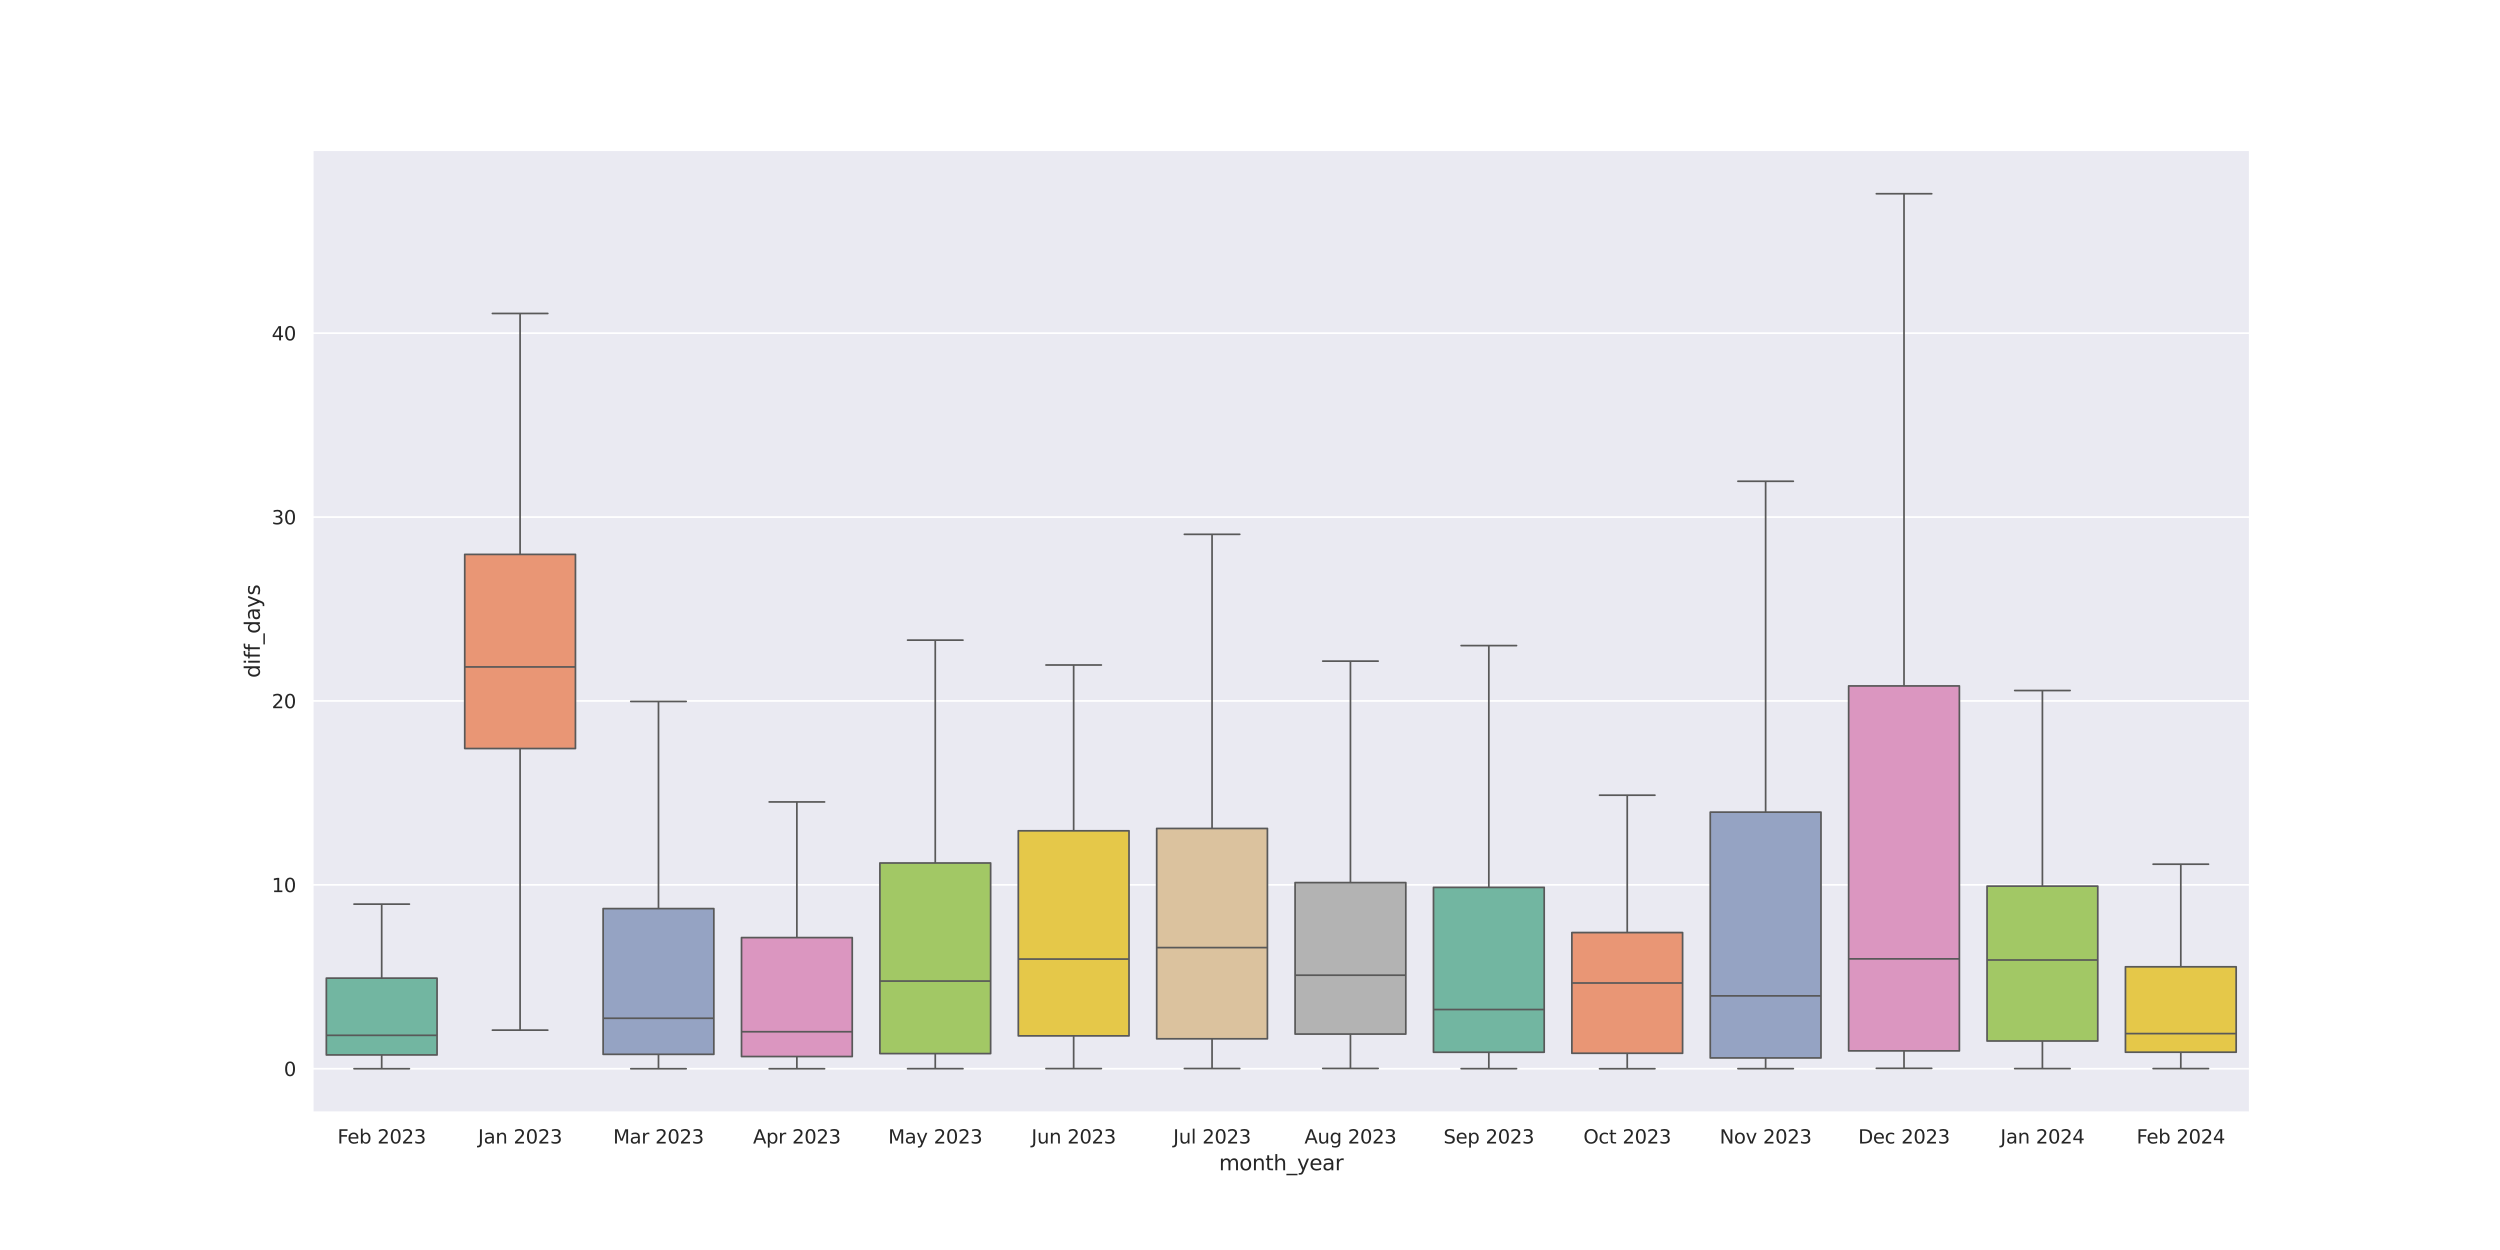 <?xml version="1.0" encoding="utf-8" standalone="no"?>
<!DOCTYPE svg PUBLIC "-//W3C//DTD SVG 1.1//EN"
  "http://www.w3.org/Graphics/SVG/1.1/DTD/svg11.dtd">
<svg xmlns:xlink="http://www.w3.org/1999/xlink" width="1440pt" height="720pt" viewBox="0 0 1440 720" xmlns="http://www.w3.org/2000/svg" version="1.1">
 <defs>
  <style type="text/css">*{stroke-linejoin: round; stroke-linecap: butt}</style>
 </defs>
 <g id="figure_1">
  <g id="patch_1">
   <path d="M 0 720 
L 1440 720 
L 1440 0 
L 0 0 
z
" style="fill: #ffffff"/>
  </g>
  <g id="axes_1">
   <g id="patch_2">
    <path d="M 180 640.8 
L 1296 640.8 
L 1296 86.4 
L 180 86.4 
z
" style="fill: #eaeaf2"/>
   </g>
   <g id="matplotlib.axis_1">
    <g id="xtick_1">
     <g id="text_1">
      <!-- Feb 2023 -->
      <g style="fill: #262626" transform="translate(194.375 658.658) scale(0.11 -0.11)">
       <defs>
        <path id="DejaVuSans-46" d="M 628 4666 
L 3309 4666 
L 3309 4134 
L 1259 4134 
L 1259 2759 
L 3109 2759 
L 3109 2228 
L 1259 2228 
L 1259 0 
L 628 0 
L 628 4666 
z
" transform="scale(0.016)"/>
        <path id="DejaVuSans-65" d="M 3597 1894 
L 3597 1613 
L 953 1613 
Q 991 1019 1311 708 
Q 1631 397 2203 397 
Q 2534 397 2845 478 
Q 3156 559 3463 722 
L 3463 178 
Q 3153 47 2828 -22 
Q 2503 -91 2169 -91 
Q 1331 -91 842 396 
Q 353 884 353 1716 
Q 353 2575 817 3079 
Q 1281 3584 2069 3584 
Q 2775 3584 3186 3129 
Q 3597 2675 3597 1894 
z
M 3022 2063 
Q 3016 2534 2758 2815 
Q 2500 3097 2075 3097 
Q 1594 3097 1305 2825 
Q 1016 2553 972 2059 
L 3022 2063 
z
" transform="scale(0.016)"/>
        <path id="DejaVuSans-62" d="M 3116 1747 
Q 3116 2381 2855 2742 
Q 2594 3103 2138 3103 
Q 1681 3103 1420 2742 
Q 1159 2381 1159 1747 
Q 1159 1113 1420 752 
Q 1681 391 2138 391 
Q 2594 391 2855 752 
Q 3116 1113 3116 1747 
z
M 1159 2969 
Q 1341 3281 1617 3432 
Q 1894 3584 2278 3584 
Q 2916 3584 3314 3078 
Q 3713 2572 3713 1747 
Q 3713 922 3314 415 
Q 2916 -91 2278 -91 
Q 1894 -91 1617 61 
Q 1341 213 1159 525 
L 1159 0 
L 581 0 
L 581 4863 
L 1159 4863 
L 1159 2969 
z
" transform="scale(0.016)"/>
        <path id="DejaVuSans-20" transform="scale(0.016)"/>
        <path id="DejaVuSans-32" d="M 1228 531 
L 3431 531 
L 3431 0 
L 469 0 
L 469 531 
Q 828 903 1448 1529 
Q 2069 2156 2228 2338 
Q 2531 2678 2651 2914 
Q 2772 3150 2772 3378 
Q 2772 3750 2511 3984 
Q 2250 4219 1831 4219 
Q 1534 4219 1204 4116 
Q 875 4013 500 3803 
L 500 4441 
Q 881 4594 1212 4672 
Q 1544 4750 1819 4750 
Q 2544 4750 2975 4387 
Q 3406 4025 3406 3419 
Q 3406 3131 3298 2873 
Q 3191 2616 2906 2266 
Q 2828 2175 2409 1742 
Q 1991 1309 1228 531 
z
" transform="scale(0.016)"/>
        <path id="DejaVuSans-30" d="M 2034 4250 
Q 1547 4250 1301 3770 
Q 1056 3291 1056 2328 
Q 1056 1369 1301 889 
Q 1547 409 2034 409 
Q 2525 409 2770 889 
Q 3016 1369 3016 2328 
Q 3016 3291 2770 3770 
Q 2525 4250 2034 4250 
z
M 2034 4750 
Q 2819 4750 3233 4129 
Q 3647 3509 3647 2328 
Q 3647 1150 3233 529 
Q 2819 -91 2034 -91 
Q 1250 -91 836 529 
Q 422 1150 422 2328 
Q 422 3509 836 4129 
Q 1250 4750 2034 4750 
z
" transform="scale(0.016)"/>
        <path id="DejaVuSans-33" d="M 2597 2516 
Q 3050 2419 3304 2112 
Q 3559 1806 3559 1356 
Q 3559 666 3084 287 
Q 2609 -91 1734 -91 
Q 1441 -91 1130 -33 
Q 819 25 488 141 
L 488 750 
Q 750 597 1062 519 
Q 1375 441 1716 441 
Q 2309 441 2620 675 
Q 2931 909 2931 1356 
Q 2931 1769 2642 2001 
Q 2353 2234 1838 2234 
L 1294 2234 
L 1294 2753 
L 1863 2753 
Q 2328 2753 2575 2939 
Q 2822 3125 2822 3475 
Q 2822 3834 2567 4026 
Q 2313 4219 1838 4219 
Q 1578 4219 1281 4162 
Q 984 4106 628 3988 
L 628 4550 
Q 988 4650 1302 4700 
Q 1616 4750 1894 4750 
Q 2613 4750 3031 4423 
Q 3450 4097 3450 3541 
Q 3450 3153 3228 2886 
Q 3006 2619 2597 2516 
z
" transform="scale(0.016)"/>
       </defs>
       <use xlink:href="#DejaVuSans-46"/>
       <use xlink:href="#DejaVuSans-65" x="52.02"/>
       <use xlink:href="#DejaVuSans-62" x="113.543"/>
       <use xlink:href="#DejaVuSans-20" x="177.02"/>
       <use xlink:href="#DejaVuSans-32" x="208.807"/>
       <use xlink:href="#DejaVuSans-30" x="272.43"/>
       <use xlink:href="#DejaVuSans-32" x="336.053"/>
       <use xlink:href="#DejaVuSans-33" x="399.676"/>
      </g>
     </g>
    </g>
    <g id="xtick_2">
     <g id="text_2">
      <!-- Jan 2023 -->
      <g style="fill: #262626" transform="translate(275.347 658.658) scale(0.11 -0.11)">
       <defs>
        <path id="DejaVuSans-4a" d="M 628 4666 
L 1259 4666 
L 1259 325 
Q 1259 -519 939 -900 
Q 619 -1281 -91 -1281 
L -331 -1281 
L -331 -750 
L -134 -750 
Q 284 -750 456 -515 
Q 628 -281 628 325 
L 628 4666 
z
" transform="scale(0.016)"/>
        <path id="DejaVuSans-61" d="M 2194 1759 
Q 1497 1759 1228 1600 
Q 959 1441 959 1056 
Q 959 750 1161 570 
Q 1363 391 1709 391 
Q 2188 391 2477 730 
Q 2766 1069 2766 1631 
L 2766 1759 
L 2194 1759 
z
M 3341 1997 
L 3341 0 
L 2766 0 
L 2766 531 
Q 2569 213 2275 61 
Q 1981 -91 1556 -91 
Q 1019 -91 701 211 
Q 384 513 384 1019 
Q 384 1609 779 1909 
Q 1175 2209 1959 2209 
L 2766 2209 
L 2766 2266 
Q 2766 2663 2505 2880 
Q 2244 3097 1772 3097 
Q 1472 3097 1187 3025 
Q 903 2953 641 2809 
L 641 3341 
Q 956 3463 1253 3523 
Q 1550 3584 1831 3584 
Q 2591 3584 2966 3190 
Q 3341 2797 3341 1997 
z
" transform="scale(0.016)"/>
        <path id="DejaVuSans-6e" d="M 3513 2113 
L 3513 0 
L 2938 0 
L 2938 2094 
Q 2938 2591 2744 2837 
Q 2550 3084 2163 3084 
Q 1697 3084 1428 2787 
Q 1159 2491 1159 1978 
L 1159 0 
L 581 0 
L 581 3500 
L 1159 3500 
L 1159 2956 
Q 1366 3272 1645 3428 
Q 1925 3584 2291 3584 
Q 2894 3584 3203 3211 
Q 3513 2838 3513 2113 
z
" transform="scale(0.016)"/>
       </defs>
       <use xlink:href="#DejaVuSans-4a"/>
       <use xlink:href="#DejaVuSans-61" x="29.492"/>
       <use xlink:href="#DejaVuSans-6e" x="90.771"/>
       <use xlink:href="#DejaVuSans-20" x="154.15"/>
       <use xlink:href="#DejaVuSans-32" x="185.938"/>
       <use xlink:href="#DejaVuSans-30" x="249.561"/>
       <use xlink:href="#DejaVuSans-32" x="313.184"/>
       <use xlink:href="#DejaVuSans-33" x="376.807"/>
      </g>
     </g>
    </g>
    <g id="xtick_3">
     <g id="text_3">
      <!-- Mar 2023 -->
      <g style="fill: #262626" transform="translate(353.163 658.658) scale(0.11 -0.11)">
       <defs>
        <path id="DejaVuSans-4d" d="M 628 4666 
L 1569 4666 
L 2759 1491 
L 3956 4666 
L 4897 4666 
L 4897 0 
L 4281 0 
L 4281 4097 
L 3078 897 
L 2444 897 
L 1241 4097 
L 1241 0 
L 628 0 
L 628 4666 
z
" transform="scale(0.016)"/>
        <path id="DejaVuSans-72" d="M 2631 2963 
Q 2534 3019 2420 3045 
Q 2306 3072 2169 3072 
Q 1681 3072 1420 2755 
Q 1159 2438 1159 1844 
L 1159 0 
L 581 0 
L 581 3500 
L 1159 3500 
L 1159 2956 
Q 1341 3275 1631 3429 
Q 1922 3584 2338 3584 
Q 2397 3584 2469 3576 
Q 2541 3569 2628 3553 
L 2631 2963 
z
" transform="scale(0.016)"/>
       </defs>
       <use xlink:href="#DejaVuSans-4d"/>
       <use xlink:href="#DejaVuSans-61" x="86.279"/>
       <use xlink:href="#DejaVuSans-72" x="147.559"/>
       <use xlink:href="#DejaVuSans-20" x="188.672"/>
       <use xlink:href="#DejaVuSans-32" x="220.459"/>
       <use xlink:href="#DejaVuSans-30" x="284.082"/>
       <use xlink:href="#DejaVuSans-32" x="347.705"/>
       <use xlink:href="#DejaVuSans-33" x="411.328"/>
      </g>
     </g>
    </g>
    <g id="xtick_4">
     <g id="text_4">
      <!-- Apr 2023 -->
      <g style="fill: #262626" transform="translate(433.74 658.658) scale(0.11 -0.11)">
       <defs>
        <path id="DejaVuSans-41" d="M 2188 4044 
L 1331 1722 
L 3047 1722 
L 2188 4044 
z
M 1831 4666 
L 2547 4666 
L 4325 0 
L 3669 0 
L 3244 1197 
L 1141 1197 
L 716 0 
L 50 0 
L 1831 4666 
z
" transform="scale(0.016)"/>
        <path id="DejaVuSans-70" d="M 1159 525 
L 1159 -1331 
L 581 -1331 
L 581 3500 
L 1159 3500 
L 1159 2969 
Q 1341 3281 1617 3432 
Q 1894 3584 2278 3584 
Q 2916 3584 3314 3078 
Q 3713 2572 3713 1747 
Q 3713 922 3314 415 
Q 2916 -91 2278 -91 
Q 1894 -91 1617 61 
Q 1341 213 1159 525 
z
M 3116 1747 
Q 3116 2381 2855 2742 
Q 2594 3103 2138 3103 
Q 1681 3103 1420 2742 
Q 1159 2381 1159 1747 
Q 1159 1113 1420 752 
Q 1681 391 2138 391 
Q 2594 391 2855 752 
Q 3116 1113 3116 1747 
z
" transform="scale(0.016)"/>
       </defs>
       <use xlink:href="#DejaVuSans-41"/>
       <use xlink:href="#DejaVuSans-70" x="68.408"/>
       <use xlink:href="#DejaVuSans-72" x="131.885"/>
       <use xlink:href="#DejaVuSans-20" x="172.998"/>
       <use xlink:href="#DejaVuSans-32" x="204.785"/>
       <use xlink:href="#DejaVuSans-30" x="268.408"/>
       <use xlink:href="#DejaVuSans-32" x="332.031"/>
       <use xlink:href="#DejaVuSans-33" x="395.654"/>
      </g>
     </g>
    </g>
    <g id="xtick_5">
     <g id="text_5">
      <!-- May 2023 -->
      <g style="fill: #262626" transform="translate(511.598 658.658) scale(0.11 -0.11)">
       <defs>
        <path id="DejaVuSans-79" d="M 2059 -325 
Q 1816 -950 1584 -1140 
Q 1353 -1331 966 -1331 
L 506 -1331 
L 506 -850 
L 844 -850 
Q 1081 -850 1212 -737 
Q 1344 -625 1503 -206 
L 1606 56 
L 191 3500 
L 800 3500 
L 1894 763 
L 2988 3500 
L 3597 3500 
L 2059 -325 
z
" transform="scale(0.016)"/>
       </defs>
       <use xlink:href="#DejaVuSans-4d"/>
       <use xlink:href="#DejaVuSans-61" x="86.279"/>
       <use xlink:href="#DejaVuSans-79" x="147.559"/>
       <use xlink:href="#DejaVuSans-20" x="206.738"/>
       <use xlink:href="#DejaVuSans-32" x="238.525"/>
       <use xlink:href="#DejaVuSans-30" x="302.148"/>
       <use xlink:href="#DejaVuSans-32" x="365.771"/>
       <use xlink:href="#DejaVuSans-33" x="429.395"/>
      </g>
     </g>
    </g>
    <g id="xtick_6">
     <g id="text_6">
      <!-- Jun 2023 -->
      <g style="fill: #262626" transform="translate(594.089 658.658) scale(0.11 -0.11)">
       <defs>
        <path id="DejaVuSans-75" d="M 544 1381 
L 544 3500 
L 1119 3500 
L 1119 1403 
Q 1119 906 1312 657 
Q 1506 409 1894 409 
Q 2359 409 2629 706 
Q 2900 1003 2900 1516 
L 2900 3500 
L 3475 3500 
L 3475 0 
L 2900 0 
L 2900 538 
Q 2691 219 2414 64 
Q 2138 -91 1772 -91 
Q 1169 -91 856 284 
Q 544 659 544 1381 
z
M 1991 3584 
L 1991 3584 
z
" transform="scale(0.016)"/>
       </defs>
       <use xlink:href="#DejaVuSans-4a"/>
       <use xlink:href="#DejaVuSans-75" x="29.492"/>
       <use xlink:href="#DejaVuSans-6e" x="92.871"/>
       <use xlink:href="#DejaVuSans-20" x="156.25"/>
       <use xlink:href="#DejaVuSans-32" x="188.037"/>
       <use xlink:href="#DejaVuSans-30" x="251.66"/>
       <use xlink:href="#DejaVuSans-32" x="315.283"/>
       <use xlink:href="#DejaVuSans-33" x="378.906"/>
      </g>
     </g>
    </g>
    <g id="xtick_7">
     <g id="text_7">
      <!-- Jul 2023 -->
      <g style="fill: #262626" transform="translate(675.761 658.658) scale(0.11 -0.11)">
       <defs>
        <path id="DejaVuSans-6c" d="M 603 4863 
L 1178 4863 
L 1178 0 
L 603 0 
L 603 4863 
z
" transform="scale(0.016)"/>
       </defs>
       <use xlink:href="#DejaVuSans-4a"/>
       <use xlink:href="#DejaVuSans-75" x="29.492"/>
       <use xlink:href="#DejaVuSans-6c" x="92.871"/>
       <use xlink:href="#DejaVuSans-20" x="120.654"/>
       <use xlink:href="#DejaVuSans-32" x="152.441"/>
       <use xlink:href="#DejaVuSans-30" x="216.064"/>
       <use xlink:href="#DejaVuSans-32" x="279.688"/>
       <use xlink:href="#DejaVuSans-33" x="343.311"/>
      </g>
     </g>
    </g>
    <g id="xtick_8">
     <g id="text_8">
      <!-- Aug 2023 -->
      <g style="fill: #262626" transform="translate(751.372 658.658) scale(0.11 -0.11)">
       <defs>
        <path id="DejaVuSans-67" d="M 2906 1791 
Q 2906 2416 2648 2759 
Q 2391 3103 1925 3103 
Q 1463 3103 1205 2759 
Q 947 2416 947 1791 
Q 947 1169 1205 825 
Q 1463 481 1925 481 
Q 2391 481 2648 825 
Q 2906 1169 2906 1791 
z
M 3481 434 
Q 3481 -459 3084 -895 
Q 2688 -1331 1869 -1331 
Q 1566 -1331 1297 -1286 
Q 1028 -1241 775 -1147 
L 775 -588 
Q 1028 -725 1275 -790 
Q 1522 -856 1778 -856 
Q 2344 -856 2625 -561 
Q 2906 -266 2906 331 
L 2906 616 
Q 2728 306 2450 153 
Q 2172 0 1784 0 
Q 1141 0 747 490 
Q 353 981 353 1791 
Q 353 2603 747 3093 
Q 1141 3584 1784 3584 
Q 2172 3584 2450 3431 
Q 2728 3278 2906 2969 
L 2906 3500 
L 3481 3500 
L 3481 434 
z
" transform="scale(0.016)"/>
       </defs>
       <use xlink:href="#DejaVuSans-41"/>
       <use xlink:href="#DejaVuSans-75" x="68.408"/>
       <use xlink:href="#DejaVuSans-67" x="131.787"/>
       <use xlink:href="#DejaVuSans-20" x="195.264"/>
       <use xlink:href="#DejaVuSans-32" x="227.051"/>
       <use xlink:href="#DejaVuSans-30" x="290.674"/>
       <use xlink:href="#DejaVuSans-32" x="354.297"/>
       <use xlink:href="#DejaVuSans-33" x="417.92"/>
      </g>
     </g>
    </g>
    <g id="xtick_9">
     <g id="text_9">
      <!-- Sep 2023 -->
      <g style="fill: #262626" transform="translate(831.458 658.658) scale(0.11 -0.11)">
       <defs>
        <path id="DejaVuSans-53" d="M 3425 4513 
L 3425 3897 
Q 3066 4069 2747 4153 
Q 2428 4238 2131 4238 
Q 1616 4238 1336 4038 
Q 1056 3838 1056 3469 
Q 1056 3159 1242 3001 
Q 1428 2844 1947 2747 
L 2328 2669 
Q 3034 2534 3370 2195 
Q 3706 1856 3706 1288 
Q 3706 609 3251 259 
Q 2797 -91 1919 -91 
Q 1588 -91 1214 -16 
Q 841 59 441 206 
L 441 856 
Q 825 641 1194 531 
Q 1563 422 1919 422 
Q 2459 422 2753 634 
Q 3047 847 3047 1241 
Q 3047 1584 2836 1778 
Q 2625 1972 2144 2069 
L 1759 2144 
Q 1053 2284 737 2584 
Q 422 2884 422 3419 
Q 422 4038 858 4394 
Q 1294 4750 2059 4750 
Q 2388 4750 2728 4690 
Q 3069 4631 3425 4513 
z
" transform="scale(0.016)"/>
       </defs>
       <use xlink:href="#DejaVuSans-53"/>
       <use xlink:href="#DejaVuSans-65" x="63.477"/>
       <use xlink:href="#DejaVuSans-70" x="125"/>
       <use xlink:href="#DejaVuSans-20" x="188.477"/>
       <use xlink:href="#DejaVuSans-32" x="220.264"/>
       <use xlink:href="#DejaVuSans-30" x="283.887"/>
       <use xlink:href="#DejaVuSans-32" x="347.51"/>
       <use xlink:href="#DejaVuSans-33" x="411.133"/>
      </g>
     </g>
    </g>
    <g id="xtick_10">
     <g id="text_10">
      <!-- Oct 2023 -->
      <g style="fill: #262626" transform="translate(912.03 658.658) scale(0.11 -0.11)">
       <defs>
        <path id="DejaVuSans-4f" d="M 2522 4238 
Q 1834 4238 1429 3725 
Q 1025 3213 1025 2328 
Q 1025 1447 1429 934 
Q 1834 422 2522 422 
Q 3209 422 3611 934 
Q 4013 1447 4013 2328 
Q 4013 3213 3611 3725 
Q 3209 4238 2522 4238 
z
M 2522 4750 
Q 3503 4750 4090 4092 
Q 4678 3434 4678 2328 
Q 4678 1225 4090 567 
Q 3503 -91 2522 -91 
Q 1538 -91 948 565 
Q 359 1222 359 2328 
Q 359 3434 948 4092 
Q 1538 4750 2522 4750 
z
" transform="scale(0.016)"/>
        <path id="DejaVuSans-63" d="M 3122 3366 
L 3122 2828 
Q 2878 2963 2633 3030 
Q 2388 3097 2138 3097 
Q 1578 3097 1268 2742 
Q 959 2388 959 1747 
Q 959 1106 1268 751 
Q 1578 397 2138 397 
Q 2388 397 2633 464 
Q 2878 531 3122 666 
L 3122 134 
Q 2881 22 2623 -34 
Q 2366 -91 2075 -91 
Q 1284 -91 818 406 
Q 353 903 353 1747 
Q 353 2603 823 3093 
Q 1294 3584 2113 3584 
Q 2378 3584 2631 3529 
Q 2884 3475 3122 3366 
z
" transform="scale(0.016)"/>
        <path id="DejaVuSans-74" d="M 1172 4494 
L 1172 3500 
L 2356 3500 
L 2356 3053 
L 1172 3053 
L 1172 1153 
Q 1172 725 1289 603 
Q 1406 481 1766 481 
L 2356 481 
L 2356 0 
L 1766 0 
Q 1100 0 847 248 
Q 594 497 594 1153 
L 594 3053 
L 172 3053 
L 172 3500 
L 594 3500 
L 594 4494 
L 1172 4494 
z
" transform="scale(0.016)"/>
       </defs>
       <use xlink:href="#DejaVuSans-4f"/>
       <use xlink:href="#DejaVuSans-63" x="78.711"/>
       <use xlink:href="#DejaVuSans-74" x="133.691"/>
       <use xlink:href="#DejaVuSans-20" x="172.9"/>
       <use xlink:href="#DejaVuSans-32" x="204.688"/>
       <use xlink:href="#DejaVuSans-30" x="268.311"/>
       <use xlink:href="#DejaVuSans-32" x="331.934"/>
       <use xlink:href="#DejaVuSans-33" x="395.557"/>
      </g>
     </g>
    </g>
    <g id="xtick_11">
     <g id="text_11">
      <!-- Nov 2023 -->
      <g style="fill: #262626" transform="translate(990.519 658.658) scale(0.11 -0.11)">
       <defs>
        <path id="DejaVuSans-4e" d="M 628 4666 
L 1478 4666 
L 3547 763 
L 3547 4666 
L 4159 4666 
L 4159 0 
L 3309 0 
L 1241 3903 
L 1241 0 
L 628 0 
L 628 4666 
z
" transform="scale(0.016)"/>
        <path id="DejaVuSans-6f" d="M 1959 3097 
Q 1497 3097 1228 2736 
Q 959 2375 959 1747 
Q 959 1119 1226 758 
Q 1494 397 1959 397 
Q 2419 397 2687 759 
Q 2956 1122 2956 1747 
Q 2956 2369 2687 2733 
Q 2419 3097 1959 3097 
z
M 1959 3584 
Q 2709 3584 3137 3096 
Q 3566 2609 3566 1747 
Q 3566 888 3137 398 
Q 2709 -91 1959 -91 
Q 1206 -91 779 398 
Q 353 888 353 1747 
Q 353 2609 779 3096 
Q 1206 3584 1959 3584 
z
" transform="scale(0.016)"/>
        <path id="DejaVuSans-76" d="M 191 3500 
L 800 3500 
L 1894 563 
L 2988 3500 
L 3597 3500 
L 2284 0 
L 1503 0 
L 191 3500 
z
" transform="scale(0.016)"/>
       </defs>
       <use xlink:href="#DejaVuSans-4e"/>
       <use xlink:href="#DejaVuSans-6f" x="74.805"/>
       <use xlink:href="#DejaVuSans-76" x="135.986"/>
       <use xlink:href="#DejaVuSans-20" x="195.166"/>
       <use xlink:href="#DejaVuSans-32" x="226.953"/>
       <use xlink:href="#DejaVuSans-30" x="290.576"/>
       <use xlink:href="#DejaVuSans-32" x="354.199"/>
       <use xlink:href="#DejaVuSans-33" x="417.822"/>
      </g>
     </g>
    </g>
    <g id="xtick_12">
     <g id="text_12">
      <!-- Dec 2023 -->
      <g style="fill: #262626" transform="translate(1070.325 658.658) scale(0.11 -0.11)">
       <defs>
        <path id="DejaVuSans-44" d="M 1259 4147 
L 1259 519 
L 2022 519 
Q 2988 519 3436 956 
Q 3884 1394 3884 2338 
Q 3884 3275 3436 3711 
Q 2988 4147 2022 4147 
L 1259 4147 
z
M 628 4666 
L 1925 4666 
Q 3281 4666 3915 4102 
Q 4550 3538 4550 2338 
Q 4550 1131 3912 565 
Q 3275 0 1925 0 
L 628 0 
L 628 4666 
z
" transform="scale(0.016)"/>
       </defs>
       <use xlink:href="#DejaVuSans-44"/>
       <use xlink:href="#DejaVuSans-65" x="77.002"/>
       <use xlink:href="#DejaVuSans-63" x="138.525"/>
       <use xlink:href="#DejaVuSans-20" x="193.506"/>
       <use xlink:href="#DejaVuSans-32" x="225.293"/>
       <use xlink:href="#DejaVuSans-30" x="288.916"/>
       <use xlink:href="#DejaVuSans-32" x="352.539"/>
       <use xlink:href="#DejaVuSans-33" x="416.162"/>
      </g>
     </g>
    </g>
    <g id="xtick_13">
     <g id="text_13">
      <!-- Jan 2024 -->
      <g style="fill: #262626" transform="translate(1152.205 658.658) scale(0.11 -0.11)">
       <defs>
        <path id="DejaVuSans-34" d="M 2419 4116 
L 825 1625 
L 2419 1625 
L 2419 4116 
z
M 2253 4666 
L 3047 4666 
L 3047 1625 
L 3713 1625 
L 3713 1100 
L 3047 1100 
L 3047 0 
L 2419 0 
L 2419 1100 
L 313 1100 
L 313 1709 
L 2253 4666 
z
" transform="scale(0.016)"/>
       </defs>
       <use xlink:href="#DejaVuSans-4a"/>
       <use xlink:href="#DejaVuSans-61" x="29.492"/>
       <use xlink:href="#DejaVuSans-6e" x="90.771"/>
       <use xlink:href="#DejaVuSans-20" x="154.15"/>
       <use xlink:href="#DejaVuSans-32" x="185.938"/>
       <use xlink:href="#DejaVuSans-30" x="249.561"/>
       <use xlink:href="#DejaVuSans-32" x="313.184"/>
       <use xlink:href="#DejaVuSans-34" x="376.807"/>
      </g>
     </g>
    </g>
    <g id="xtick_14">
     <g id="text_14">
      <!-- Feb 2024 -->
      <g style="fill: #262626" transform="translate(1230.661 658.658) scale(0.11 -0.11)">
       <use xlink:href="#DejaVuSans-46"/>
       <use xlink:href="#DejaVuSans-65" x="52.02"/>
       <use xlink:href="#DejaVuSans-62" x="113.543"/>
       <use xlink:href="#DejaVuSans-20" x="177.02"/>
       <use xlink:href="#DejaVuSans-32" x="208.807"/>
       <use xlink:href="#DejaVuSans-30" x="272.43"/>
       <use xlink:href="#DejaVuSans-32" x="336.053"/>
       <use xlink:href="#DejaVuSans-34" x="399.676"/>
      </g>
     </g>
    </g>
    <g id="text_15">
     <!-- month_year -->
     <g style="fill: #262626" transform="translate(702.141 674.064) scale(0.12 -0.12)">
      <defs>
       <path id="DejaVuSans-6d" d="M 3328 2828 
Q 3544 3216 3844 3400 
Q 4144 3584 4550 3584 
Q 5097 3584 5394 3201 
Q 5691 2819 5691 2113 
L 5691 0 
L 5113 0 
L 5113 2094 
Q 5113 2597 4934 2840 
Q 4756 3084 4391 3084 
Q 3944 3084 3684 2787 
Q 3425 2491 3425 1978 
L 3425 0 
L 2847 0 
L 2847 2094 
Q 2847 2600 2669 2842 
Q 2491 3084 2119 3084 
Q 1678 3084 1418 2786 
Q 1159 2488 1159 1978 
L 1159 0 
L 581 0 
L 581 3500 
L 1159 3500 
L 1159 2956 
Q 1356 3278 1631 3431 
Q 1906 3584 2284 3584 
Q 2666 3584 2933 3390 
Q 3200 3197 3328 2828 
z
" transform="scale(0.016)"/>
       <path id="DejaVuSans-68" d="M 3513 2113 
L 3513 0 
L 2938 0 
L 2938 2094 
Q 2938 2591 2744 2837 
Q 2550 3084 2163 3084 
Q 1697 3084 1428 2787 
Q 1159 2491 1159 1978 
L 1159 0 
L 581 0 
L 581 4863 
L 1159 4863 
L 1159 2956 
Q 1366 3272 1645 3428 
Q 1925 3584 2291 3584 
Q 2894 3584 3203 3211 
Q 3513 2838 3513 2113 
z
" transform="scale(0.016)"/>
       <path id="DejaVuSans-5f" d="M 3263 -1063 
L 3263 -1509 
L -63 -1509 
L -63 -1063 
L 3263 -1063 
z
" transform="scale(0.016)"/>
      </defs>
      <use xlink:href="#DejaVuSans-6d"/>
      <use xlink:href="#DejaVuSans-6f" x="97.412"/>
      <use xlink:href="#DejaVuSans-6e" x="158.594"/>
      <use xlink:href="#DejaVuSans-74" x="221.973"/>
      <use xlink:href="#DejaVuSans-68" x="261.182"/>
      <use xlink:href="#DejaVuSans-5f" x="324.561"/>
      <use xlink:href="#DejaVuSans-79" x="374.561"/>
      <use xlink:href="#DejaVuSans-65" x="433.74"/>
      <use xlink:href="#DejaVuSans-61" x="495.264"/>
      <use xlink:href="#DejaVuSans-72" x="556.543"/>
     </g>
    </g>
   </g>
   <g id="matplotlib.axis_2">
    <g id="ytick_1">
     <g id="line2d_1">
      <path d="M 180 615.6 
L 1296 615.6 
" clip-path="url(#p470e9e7c87)" style="fill: none; stroke: #ffffff; stroke-linecap: round"/>
     </g>
     <g id="text_16">
      <!-- 0 -->
      <g style="fill: #262626" transform="translate(163.501 619.779) scale(0.11 -0.11)">
       <use xlink:href="#DejaVuSans-30"/>
      </g>
     </g>
    </g>
    <g id="ytick_2">
     <g id="line2d_2">
      <path d="M 180 509.674 
L 1296 509.674 
" clip-path="url(#p470e9e7c87)" style="fill: none; stroke: #ffffff; stroke-linecap: round"/>
     </g>
     <g id="text_17">
      <!-- 10 -->
      <g style="fill: #262626" transform="translate(156.502 513.853) scale(0.11 -0.11)">
       <defs>
        <path id="DejaVuSans-31" d="M 794 531 
L 1825 531 
L 1825 4091 
L 703 3866 
L 703 4441 
L 1819 4666 
L 2450 4666 
L 2450 531 
L 3481 531 
L 3481 0 
L 794 0 
L 794 531 
z
" transform="scale(0.016)"/>
       </defs>
       <use xlink:href="#DejaVuSans-31"/>
       <use xlink:href="#DejaVuSans-30" x="63.623"/>
      </g>
     </g>
    </g>
    <g id="ytick_3">
     <g id="line2d_3">
      <path d="M 180 403.748 
L 1296 403.748 
" clip-path="url(#p470e9e7c87)" style="fill: none; stroke: #ffffff; stroke-linecap: round"/>
     </g>
     <g id="text_18">
      <!-- 20 -->
      <g style="fill: #262626" transform="translate(156.502 407.927) scale(0.11 -0.11)">
       <use xlink:href="#DejaVuSans-32"/>
       <use xlink:href="#DejaVuSans-30" x="63.623"/>
      </g>
     </g>
    </g>
    <g id="ytick_4">
     <g id="line2d_4">
      <path d="M 180 297.822 
L 1296 297.822 
" clip-path="url(#p470e9e7c87)" style="fill: none; stroke: #ffffff; stroke-linecap: round"/>
     </g>
     <g id="text_19">
      <!-- 30 -->
      <g style="fill: #262626" transform="translate(156.502 302.001) scale(0.11 -0.11)">
       <use xlink:href="#DejaVuSans-33"/>
       <use xlink:href="#DejaVuSans-30" x="63.623"/>
      </g>
     </g>
    </g>
    <g id="ytick_5">
     <g id="line2d_5">
      <path d="M 180 191.895 
L 1296 191.895 
" clip-path="url(#p470e9e7c87)" style="fill: none; stroke: #ffffff; stroke-linecap: round"/>
     </g>
     <g id="text_20">
      <!-- 40 -->
      <g style="fill: #262626" transform="translate(156.502 196.075) scale(0.11 -0.11)">
       <use xlink:href="#DejaVuSans-34"/>
       <use xlink:href="#DejaVuSans-30" x="63.623"/>
      </g>
     </g>
    </g>
    <g id="text_21">
     <!-- diff_days -->
     <g style="fill: #262626" transform="translate(149.673 390.463) rotate(-90) scale(0.12 -0.12)">
      <defs>
       <path id="DejaVuSans-64" d="M 2906 2969 
L 2906 4863 
L 3481 4863 
L 3481 0 
L 2906 0 
L 2906 525 
Q 2725 213 2448 61 
Q 2172 -91 1784 -91 
Q 1150 -91 751 415 
Q 353 922 353 1747 
Q 353 2572 751 3078 
Q 1150 3584 1784 3584 
Q 2172 3584 2448 3432 
Q 2725 3281 2906 2969 
z
M 947 1747 
Q 947 1113 1208 752 
Q 1469 391 1925 391 
Q 2381 391 2643 752 
Q 2906 1113 2906 1747 
Q 2906 2381 2643 2742 
Q 2381 3103 1925 3103 
Q 1469 3103 1208 2742 
Q 947 2381 947 1747 
z
" transform="scale(0.016)"/>
       <path id="DejaVuSans-69" d="M 603 3500 
L 1178 3500 
L 1178 0 
L 603 0 
L 603 3500 
z
M 603 4863 
L 1178 4863 
L 1178 4134 
L 603 4134 
L 603 4863 
z
" transform="scale(0.016)"/>
       <path id="DejaVuSans-66" d="M 2375 4863 
L 2375 4384 
L 1825 4384 
Q 1516 4384 1395 4259 
Q 1275 4134 1275 3809 
L 1275 3500 
L 2222 3500 
L 2222 3053 
L 1275 3053 
L 1275 0 
L 697 0 
L 697 3053 
L 147 3053 
L 147 3500 
L 697 3500 
L 697 3744 
Q 697 4328 969 4595 
Q 1241 4863 1831 4863 
L 2375 4863 
z
" transform="scale(0.016)"/>
       <path id="DejaVuSans-73" d="M 2834 3397 
L 2834 2853 
Q 2591 2978 2328 3040 
Q 2066 3103 1784 3103 
Q 1356 3103 1142 2972 
Q 928 2841 928 2578 
Q 928 2378 1081 2264 
Q 1234 2150 1697 2047 
L 1894 2003 
Q 2506 1872 2764 1633 
Q 3022 1394 3022 966 
Q 3022 478 2636 193 
Q 2250 -91 1575 -91 
Q 1294 -91 989 -36 
Q 684 19 347 128 
L 347 722 
Q 666 556 975 473 
Q 1284 391 1588 391 
Q 1994 391 2212 530 
Q 2431 669 2431 922 
Q 2431 1156 2273 1281 
Q 2116 1406 1581 1522 
L 1381 1569 
Q 847 1681 609 1914 
Q 372 2147 372 2553 
Q 372 3047 722 3315 
Q 1072 3584 1716 3584 
Q 2034 3584 2315 3537 
Q 2597 3491 2834 3397 
z
" transform="scale(0.016)"/>
      </defs>
      <use xlink:href="#DejaVuSans-64"/>
      <use xlink:href="#DejaVuSans-69" x="63.477"/>
      <use xlink:href="#DejaVuSans-66" x="91.26"/>
      <use xlink:href="#DejaVuSans-66" x="126.465"/>
      <use xlink:href="#DejaVuSans-5f" x="161.67"/>
      <use xlink:href="#DejaVuSans-64" x="211.67"/>
      <use xlink:href="#DejaVuSans-61" x="275.146"/>
      <use xlink:href="#DejaVuSans-79" x="336.426"/>
      <use xlink:href="#DejaVuSans-73" x="395.605"/>
     </g>
    </g>
   </g>
   <g id="patch_3">
    <path d="M 187.971 607.655 
L 251.743 607.655 
L 251.743 563.422 
L 187.971 563.422 
L 187.971 607.655 
z
" clip-path="url(#p470e9e7c87)" style="fill: #72b6a1; stroke: #595959; stroke-linejoin: miter"/>
   </g>
   <g id="line2d_6">
    <path d="M 219.857 607.655 
L 219.857 615.577 
" clip-path="url(#p470e9e7c87)" style="fill: none; stroke: #595959"/>
   </g>
   <g id="line2d_7">
    <path d="M 219.857 563.422 
L 219.857 520.782 
" clip-path="url(#p470e9e7c87)" style="fill: none; stroke: #595959"/>
   </g>
   <g id="line2d_8">
    <path d="M 203.914 615.577 
L 235.8 615.577 
" clip-path="url(#p470e9e7c87)" style="fill: none; stroke: #595959; stroke-linecap: round"/>
   </g>
   <g id="line2d_9">
    <path d="M 203.914 520.782 
L 235.8 520.782 
" clip-path="url(#p470e9e7c87)" style="fill: none; stroke: #595959; stroke-linecap: round"/>
   </g>
   <g id="patch_4">
    <path d="M 267.686 431.138 
L 331.457 431.138 
L 331.457 319.329 
L 267.686 319.329 
L 267.686 431.138 
z
" clip-path="url(#p470e9e7c87)" style="fill: #e99675; stroke: #595959; stroke-linejoin: miter"/>
   </g>
   <g id="line2d_10">
    <path d="M 299.571 431.138 
L 299.571 593.372 
" clip-path="url(#p470e9e7c87)" style="fill: none; stroke: #595959"/>
   </g>
   <g id="line2d_11">
    <path d="M 299.571 319.329 
L 299.571 180.552 
" clip-path="url(#p470e9e7c87)" style="fill: none; stroke: #595959"/>
   </g>
   <g id="line2d_12">
    <path d="M 283.629 593.372 
L 315.514 593.372 
" clip-path="url(#p470e9e7c87)" style="fill: none; stroke: #595959; stroke-linecap: round"/>
   </g>
   <g id="line2d_13">
    <path d="M 283.629 180.552 
L 315.514 180.552 
" clip-path="url(#p470e9e7c87)" style="fill: none; stroke: #595959; stroke-linecap: round"/>
   </g>
   <g id="patch_5">
    <path d="M 347.4 607.295 
L 411.171 607.295 
L 411.171 523.36 
L 347.4 523.36 
L 347.4 607.295 
z
" clip-path="url(#p470e9e7c87)" style="fill: #95a3c3; stroke: #595959; stroke-linejoin: miter"/>
   </g>
   <g id="line2d_14">
    <path d="M 379.286 607.295 
L 379.286 615.6 
" clip-path="url(#p470e9e7c87)" style="fill: none; stroke: #595959"/>
   </g>
   <g id="line2d_15">
    <path d="M 379.286 523.36 
L 379.286 404.038 
" clip-path="url(#p470e9e7c87)" style="fill: none; stroke: #595959"/>
   </g>
   <g id="line2d_16">
    <path d="M 363.343 615.6 
L 395.229 615.6 
" clip-path="url(#p470e9e7c87)" style="fill: none; stroke: #595959; stroke-linecap: round"/>
   </g>
   <g id="line2d_17">
    <path d="M 363.343 404.038 
L 395.229 404.038 
" clip-path="url(#p470e9e7c87)" style="fill: none; stroke: #595959; stroke-linecap: round"/>
   </g>
   <g id="patch_6">
    <path d="M 427.114 608.565 
L 490.886 608.565 
L 490.886 540.05 
L 427.114 540.05 
L 427.114 608.565 
z
" clip-path="url(#p470e9e7c87)" style="fill: #db96c0; stroke: #595959; stroke-linejoin: miter"/>
   </g>
   <g id="line2d_18">
    <path d="M 459 608.565 
L 459 615.6 
" clip-path="url(#p470e9e7c87)" style="fill: none; stroke: #595959"/>
   </g>
   <g id="line2d_19">
    <path d="M 459 540.05 
L 459 461.916 
" clip-path="url(#p470e9e7c87)" style="fill: none; stroke: #595959"/>
   </g>
   <g id="line2d_20">
    <path d="M 443.057 615.6 
L 474.943 615.6 
" clip-path="url(#p470e9e7c87)" style="fill: none; stroke: #595959; stroke-linecap: round"/>
   </g>
   <g id="line2d_21">
    <path d="M 443.057 461.916 
L 474.943 461.916 
" clip-path="url(#p470e9e7c87)" style="fill: none; stroke: #595959; stroke-linecap: round"/>
   </g>
   <g id="patch_7">
    <path d="M 506.829 606.861 
L 570.6 606.861 
L 570.6 497.069 
L 506.829 497.069 
L 506.829 606.861 
z
" clip-path="url(#p470e9e7c87)" style="fill: #a2c865; stroke: #595959; stroke-linejoin: miter"/>
   </g>
   <g id="line2d_22">
    <path d="M 538.714 606.861 
L 538.714 615.569 
" clip-path="url(#p470e9e7c87)" style="fill: none; stroke: #595959"/>
   </g>
   <g id="line2d_23">
    <path d="M 538.714 497.069 
L 538.714 368.728 
" clip-path="url(#p470e9e7c87)" style="fill: none; stroke: #595959"/>
   </g>
   <g id="line2d_24">
    <path d="M 522.771 615.569 
L 554.657 615.569 
" clip-path="url(#p470e9e7c87)" style="fill: none; stroke: #595959; stroke-linecap: round"/>
   </g>
   <g id="line2d_25">
    <path d="M 522.771 368.728 
L 554.657 368.728 
" clip-path="url(#p470e9e7c87)" style="fill: none; stroke: #595959; stroke-linecap: round"/>
   </g>
   <g id="patch_8">
    <path d="M 586.543 596.653 
L 650.314 596.653 
L 650.314 478.549 
L 586.543 478.549 
L 586.543 596.653 
z
" clip-path="url(#p470e9e7c87)" style="fill: #e5c849; stroke: #595959; stroke-linejoin: miter"/>
   </g>
   <g id="line2d_26">
    <path d="M 618.429 596.653 
L 618.429 615.501 
" clip-path="url(#p470e9e7c87)" style="fill: none; stroke: #595959"/>
   </g>
   <g id="line2d_27">
    <path d="M 618.429 478.549 
L 618.429 383.047 
" clip-path="url(#p470e9e7c87)" style="fill: none; stroke: #595959"/>
   </g>
   <g id="line2d_28">
    <path d="M 602.486 615.501 
L 634.371 615.501 
" clip-path="url(#p470e9e7c87)" style="fill: none; stroke: #595959; stroke-linecap: round"/>
   </g>
   <g id="line2d_29">
    <path d="M 602.486 383.047 
L 634.371 383.047 
" clip-path="url(#p470e9e7c87)" style="fill: none; stroke: #595959; stroke-linecap: round"/>
   </g>
   <g id="patch_9">
    <path d="M 666.257 598.361 
L 730.029 598.361 
L 730.029 477.182 
L 666.257 477.182 
L 666.257 598.361 
z
" clip-path="url(#p470e9e7c87)" style="fill: #dbc29e; stroke: #595959; stroke-linejoin: miter"/>
   </g>
   <g id="line2d_30">
    <path d="M 698.143 598.361 
L 698.143 615.479 
" clip-path="url(#p470e9e7c87)" style="fill: none; stroke: #595959"/>
   </g>
   <g id="line2d_31">
    <path d="M 698.143 477.182 
L 698.143 307.767 
" clip-path="url(#p470e9e7c87)" style="fill: none; stroke: #595959"/>
   </g>
   <g id="line2d_32">
    <path d="M 682.2 615.479 
L 714.086 615.479 
" clip-path="url(#p470e9e7c87)" style="fill: none; stroke: #595959; stroke-linecap: round"/>
   </g>
   <g id="line2d_33">
    <path d="M 682.2 307.767 
L 714.086 307.767 
" clip-path="url(#p470e9e7c87)" style="fill: none; stroke: #595959; stroke-linecap: round"/>
   </g>
   <g id="patch_10">
    <path d="M 745.971 595.616 
L 809.743 595.616 
L 809.743 508.374 
L 745.971 508.374 
L 745.971 595.616 
z
" clip-path="url(#p470e9e7c87)" style="fill: #b3b3b3; stroke: #595959; stroke-linejoin: miter"/>
   </g>
   <g id="line2d_34">
    <path d="M 777.857 595.616 
L 777.857 615.427 
" clip-path="url(#p470e9e7c87)" style="fill: none; stroke: #595959"/>
   </g>
   <g id="line2d_35">
    <path d="M 777.857 508.374 
L 777.857 380.81 
" clip-path="url(#p470e9e7c87)" style="fill: none; stroke: #595959"/>
   </g>
   <g id="line2d_36">
    <path d="M 761.914 615.427 
L 793.8 615.427 
" clip-path="url(#p470e9e7c87)" style="fill: none; stroke: #595959; stroke-linecap: round"/>
   </g>
   <g id="line2d_37">
    <path d="M 761.914 380.81 
L 793.8 380.81 
" clip-path="url(#p470e9e7c87)" style="fill: none; stroke: #595959; stroke-linecap: round"/>
   </g>
   <g id="patch_11">
    <path d="M 825.686 606.091 
L 889.457 606.091 
L 889.457 511.131 
L 825.686 511.131 
L 825.686 606.091 
z
" clip-path="url(#p470e9e7c87)" style="fill: #72b6a1; stroke: #595959; stroke-linejoin: miter"/>
   </g>
   <g id="line2d_38">
    <path d="M 857.571 606.091 
L 857.571 615.54 
" clip-path="url(#p470e9e7c87)" style="fill: none; stroke: #595959"/>
   </g>
   <g id="line2d_39">
    <path d="M 857.571 511.131 
L 857.571 371.863 
" clip-path="url(#p470e9e7c87)" style="fill: none; stroke: #595959"/>
   </g>
   <g id="line2d_40">
    <path d="M 841.629 615.54 
L 873.514 615.54 
" clip-path="url(#p470e9e7c87)" style="fill: none; stroke: #595959; stroke-linecap: round"/>
   </g>
   <g id="line2d_41">
    <path d="M 841.629 371.863 
L 873.514 371.863 
" clip-path="url(#p470e9e7c87)" style="fill: none; stroke: #595959; stroke-linecap: round"/>
   </g>
   <g id="patch_12">
    <path d="M 905.4 606.683 
L 969.171 606.683 
L 969.171 537.158 
L 905.4 537.158 
L 905.4 606.683 
z
" clip-path="url(#p470e9e7c87)" style="fill: #e99675; stroke: #595959; stroke-linejoin: miter"/>
   </g>
   <g id="line2d_42">
    <path d="M 937.286 606.683 
L 937.286 615.579 
" clip-path="url(#p470e9e7c87)" style="fill: none; stroke: #595959"/>
   </g>
   <g id="line2d_43">
    <path d="M 937.286 537.158 
L 937.286 458.04 
" clip-path="url(#p470e9e7c87)" style="fill: none; stroke: #595959"/>
   </g>
   <g id="line2d_44">
    <path d="M 921.343 615.579 
L 953.229 615.579 
" clip-path="url(#p470e9e7c87)" style="fill: none; stroke: #595959; stroke-linecap: round"/>
   </g>
   <g id="line2d_45">
    <path d="M 921.343 458.04 
L 953.229 458.04 
" clip-path="url(#p470e9e7c87)" style="fill: none; stroke: #595959; stroke-linecap: round"/>
   </g>
   <g id="patch_13">
    <path d="M 985.114 609.385 
L 1048.886 609.385 
L 1048.886 467.795 
L 985.114 467.795 
L 985.114 609.385 
z
" clip-path="url(#p470e9e7c87)" style="fill: #95a3c3; stroke: #595959; stroke-linejoin: miter"/>
   </g>
   <g id="line2d_46">
    <path d="M 1017 609.385 
L 1017 615.537 
" clip-path="url(#p470e9e7c87)" style="fill: none; stroke: #595959"/>
   </g>
   <g id="line2d_47">
    <path d="M 1017 467.795 
L 1017 277.211 
" clip-path="url(#p470e9e7c87)" style="fill: none; stroke: #595959"/>
   </g>
   <g id="line2d_48">
    <path d="M 1001.057 615.537 
L 1032.943 615.537 
" clip-path="url(#p470e9e7c87)" style="fill: none; stroke: #595959; stroke-linecap: round"/>
   </g>
   <g id="line2d_49">
    <path d="M 1001.057 277.211 
L 1032.943 277.211 
" clip-path="url(#p470e9e7c87)" style="fill: none; stroke: #595959; stroke-linecap: round"/>
   </g>
   <g id="patch_14">
    <path d="M 1064.829 605.316 
L 1128.6 605.316 
L 1128.6 395.091 
L 1064.829 395.091 
L 1064.829 605.316 
z
" clip-path="url(#p470e9e7c87)" style="fill: #db96c0; stroke: #595959; stroke-linejoin: miter"/>
   </g>
   <g id="line2d_50">
    <path d="M 1096.714 605.316 
L 1096.714 615.362 
" clip-path="url(#p470e9e7c87)" style="fill: none; stroke: #595959"/>
   </g>
   <g id="line2d_51">
    <path d="M 1096.714 395.091 
L 1096.714 111.6 
" clip-path="url(#p470e9e7c87)" style="fill: none; stroke: #595959"/>
   </g>
   <g id="line2d_52">
    <path d="M 1080.771 615.362 
L 1112.657 615.362 
" clip-path="url(#p470e9e7c87)" style="fill: none; stroke: #595959; stroke-linecap: round"/>
   </g>
   <g id="line2d_53">
    <path d="M 1080.771 111.6 
L 1112.657 111.6 
" clip-path="url(#p470e9e7c87)" style="fill: none; stroke: #595959; stroke-linecap: round"/>
   </g>
   <g id="patch_15">
    <path d="M 1144.543 599.626 
L 1208.314 599.626 
L 1208.314 510.417 
L 1144.543 510.417 
L 1144.543 599.626 
z
" clip-path="url(#p470e9e7c87)" style="fill: #a2c865; stroke: #595959; stroke-linejoin: miter"/>
   </g>
   <g id="line2d_54">
    <path d="M 1176.429 599.626 
L 1176.429 615.516 
" clip-path="url(#p470e9e7c87)" style="fill: none; stroke: #595959"/>
   </g>
   <g id="line2d_55">
    <path d="M 1176.429 510.417 
L 1176.429 397.731 
" clip-path="url(#p470e9e7c87)" style="fill: none; stroke: #595959"/>
   </g>
   <g id="line2d_56">
    <path d="M 1160.486 615.516 
L 1192.371 615.516 
" clip-path="url(#p470e9e7c87)" style="fill: none; stroke: #595959; stroke-linecap: round"/>
   </g>
   <g id="line2d_57">
    <path d="M 1160.486 397.731 
L 1192.371 397.731 
" clip-path="url(#p470e9e7c87)" style="fill: none; stroke: #595959; stroke-linecap: round"/>
   </g>
   <g id="patch_16">
    <path d="M 1224.257 606.08 
L 1288.029 606.08 
L 1288.029 556.873 
L 1224.257 556.873 
L 1224.257 606.08 
z
" clip-path="url(#p470e9e7c87)" style="fill: #e5c849; stroke: #595959; stroke-linejoin: miter"/>
   </g>
   <g id="line2d_58">
    <path d="M 1256.143 606.08 
L 1256.143 615.522 
" clip-path="url(#p470e9e7c87)" style="fill: none; stroke: #595959"/>
   </g>
   <g id="line2d_59">
    <path d="M 1256.143 556.873 
L 1256.143 497.782 
" clip-path="url(#p470e9e7c87)" style="fill: none; stroke: #595959"/>
   </g>
   <g id="line2d_60">
    <path d="M 1240.2 615.522 
L 1272.086 615.522 
" clip-path="url(#p470e9e7c87)" style="fill: none; stroke: #595959; stroke-linecap: round"/>
   </g>
   <g id="line2d_61">
    <path d="M 1240.2 497.782 
L 1272.086 497.782 
" clip-path="url(#p470e9e7c87)" style="fill: none; stroke: #595959; stroke-linecap: round"/>
   </g>
   <g id="line2d_62">
    <path d="M 187.971 596.367 
L 251.743 596.367 
" clip-path="url(#p470e9e7c87)" style="fill: none; stroke: #595959"/>
   </g>
   <g id="line2d_63">
    <path d="M 267.686 384.163 
L 331.457 384.163 
" clip-path="url(#p470e9e7c87)" style="fill: none; stroke: #595959"/>
   </g>
   <g id="line2d_64">
    <path d="M 347.4 586.513 
L 411.171 586.513 
" clip-path="url(#p470e9e7c87)" style="fill: none; stroke: #595959"/>
   </g>
   <g id="line2d_65">
    <path d="M 427.114 594.274 
L 490.886 594.274 
" clip-path="url(#p470e9e7c87)" style="fill: none; stroke: #595959"/>
   </g>
   <g id="line2d_66">
    <path d="M 506.829 565.092 
L 570.6 565.092 
" clip-path="url(#p470e9e7c87)" style="fill: none; stroke: #595959"/>
   </g>
   <g id="line2d_67">
    <path d="M 586.543 552.409 
L 650.314 552.409 
" clip-path="url(#p470e9e7c87)" style="fill: none; stroke: #595959"/>
   </g>
   <g id="line2d_68">
    <path d="M 666.257 545.824 
L 730.029 545.824 
" clip-path="url(#p470e9e7c87)" style="fill: none; stroke: #595959"/>
   </g>
   <g id="line2d_69">
    <path d="M 745.971 561.704 
L 809.743 561.704 
" clip-path="url(#p470e9e7c87)" style="fill: none; stroke: #595959"/>
   </g>
   <g id="line2d_70">
    <path d="M 825.686 581.479 
L 889.457 581.479 
" clip-path="url(#p470e9e7c87)" style="fill: none; stroke: #595959"/>
   </g>
   <g id="line2d_71">
    <path d="M 905.4 566.211 
L 969.171 566.211 
" clip-path="url(#p470e9e7c87)" style="fill: none; stroke: #595959"/>
   </g>
   <g id="line2d_72">
    <path d="M 985.114 573.615 
L 1048.886 573.615 
" clip-path="url(#p470e9e7c87)" style="fill: none; stroke: #595959"/>
   </g>
   <g id="line2d_73">
    <path d="M 1064.829 552.305 
L 1128.6 552.305 
" clip-path="url(#p470e9e7c87)" style="fill: none; stroke: #595959"/>
   </g>
   <g id="line2d_74">
    <path d="M 1144.543 552.957 
L 1208.314 552.957 
" clip-path="url(#p470e9e7c87)" style="fill: none; stroke: #595959"/>
   </g>
   <g id="line2d_75">
    <path d="M 1224.257 595.359 
L 1288.029 595.359 
" clip-path="url(#p470e9e7c87)" style="fill: none; stroke: #595959"/>
   </g>
   <g id="patch_17">
    <path d="M 180 640.8 
L 180 86.4 
" style="fill: none; stroke: #ffffff; stroke-width: 1.25; stroke-linejoin: miter; stroke-linecap: square"/>
   </g>
   <g id="patch_18">
    <path d="M 1296 640.8 
L 1296 86.4 
" style="fill: none; stroke: #ffffff; stroke-width: 1.25; stroke-linejoin: miter; stroke-linecap: square"/>
   </g>
   <g id="patch_19">
    <path d="M 180 640.8 
L 1296 640.8 
" style="fill: none; stroke: #ffffff; stroke-width: 1.25; stroke-linejoin: miter; stroke-linecap: square"/>
   </g>
   <g id="patch_20">
    <path d="M 180 86.4 
L 1296 86.4 
" style="fill: none; stroke: #ffffff; stroke-width: 1.25; stroke-linejoin: miter; stroke-linecap: square"/>
   </g>
  </g>
 </g>
 <defs>
  <clipPath id="p470e9e7c87">
   <rect x="180" y="86.4" width="1116" height="554.4"/>
  </clipPath>
 </defs>
</svg>

